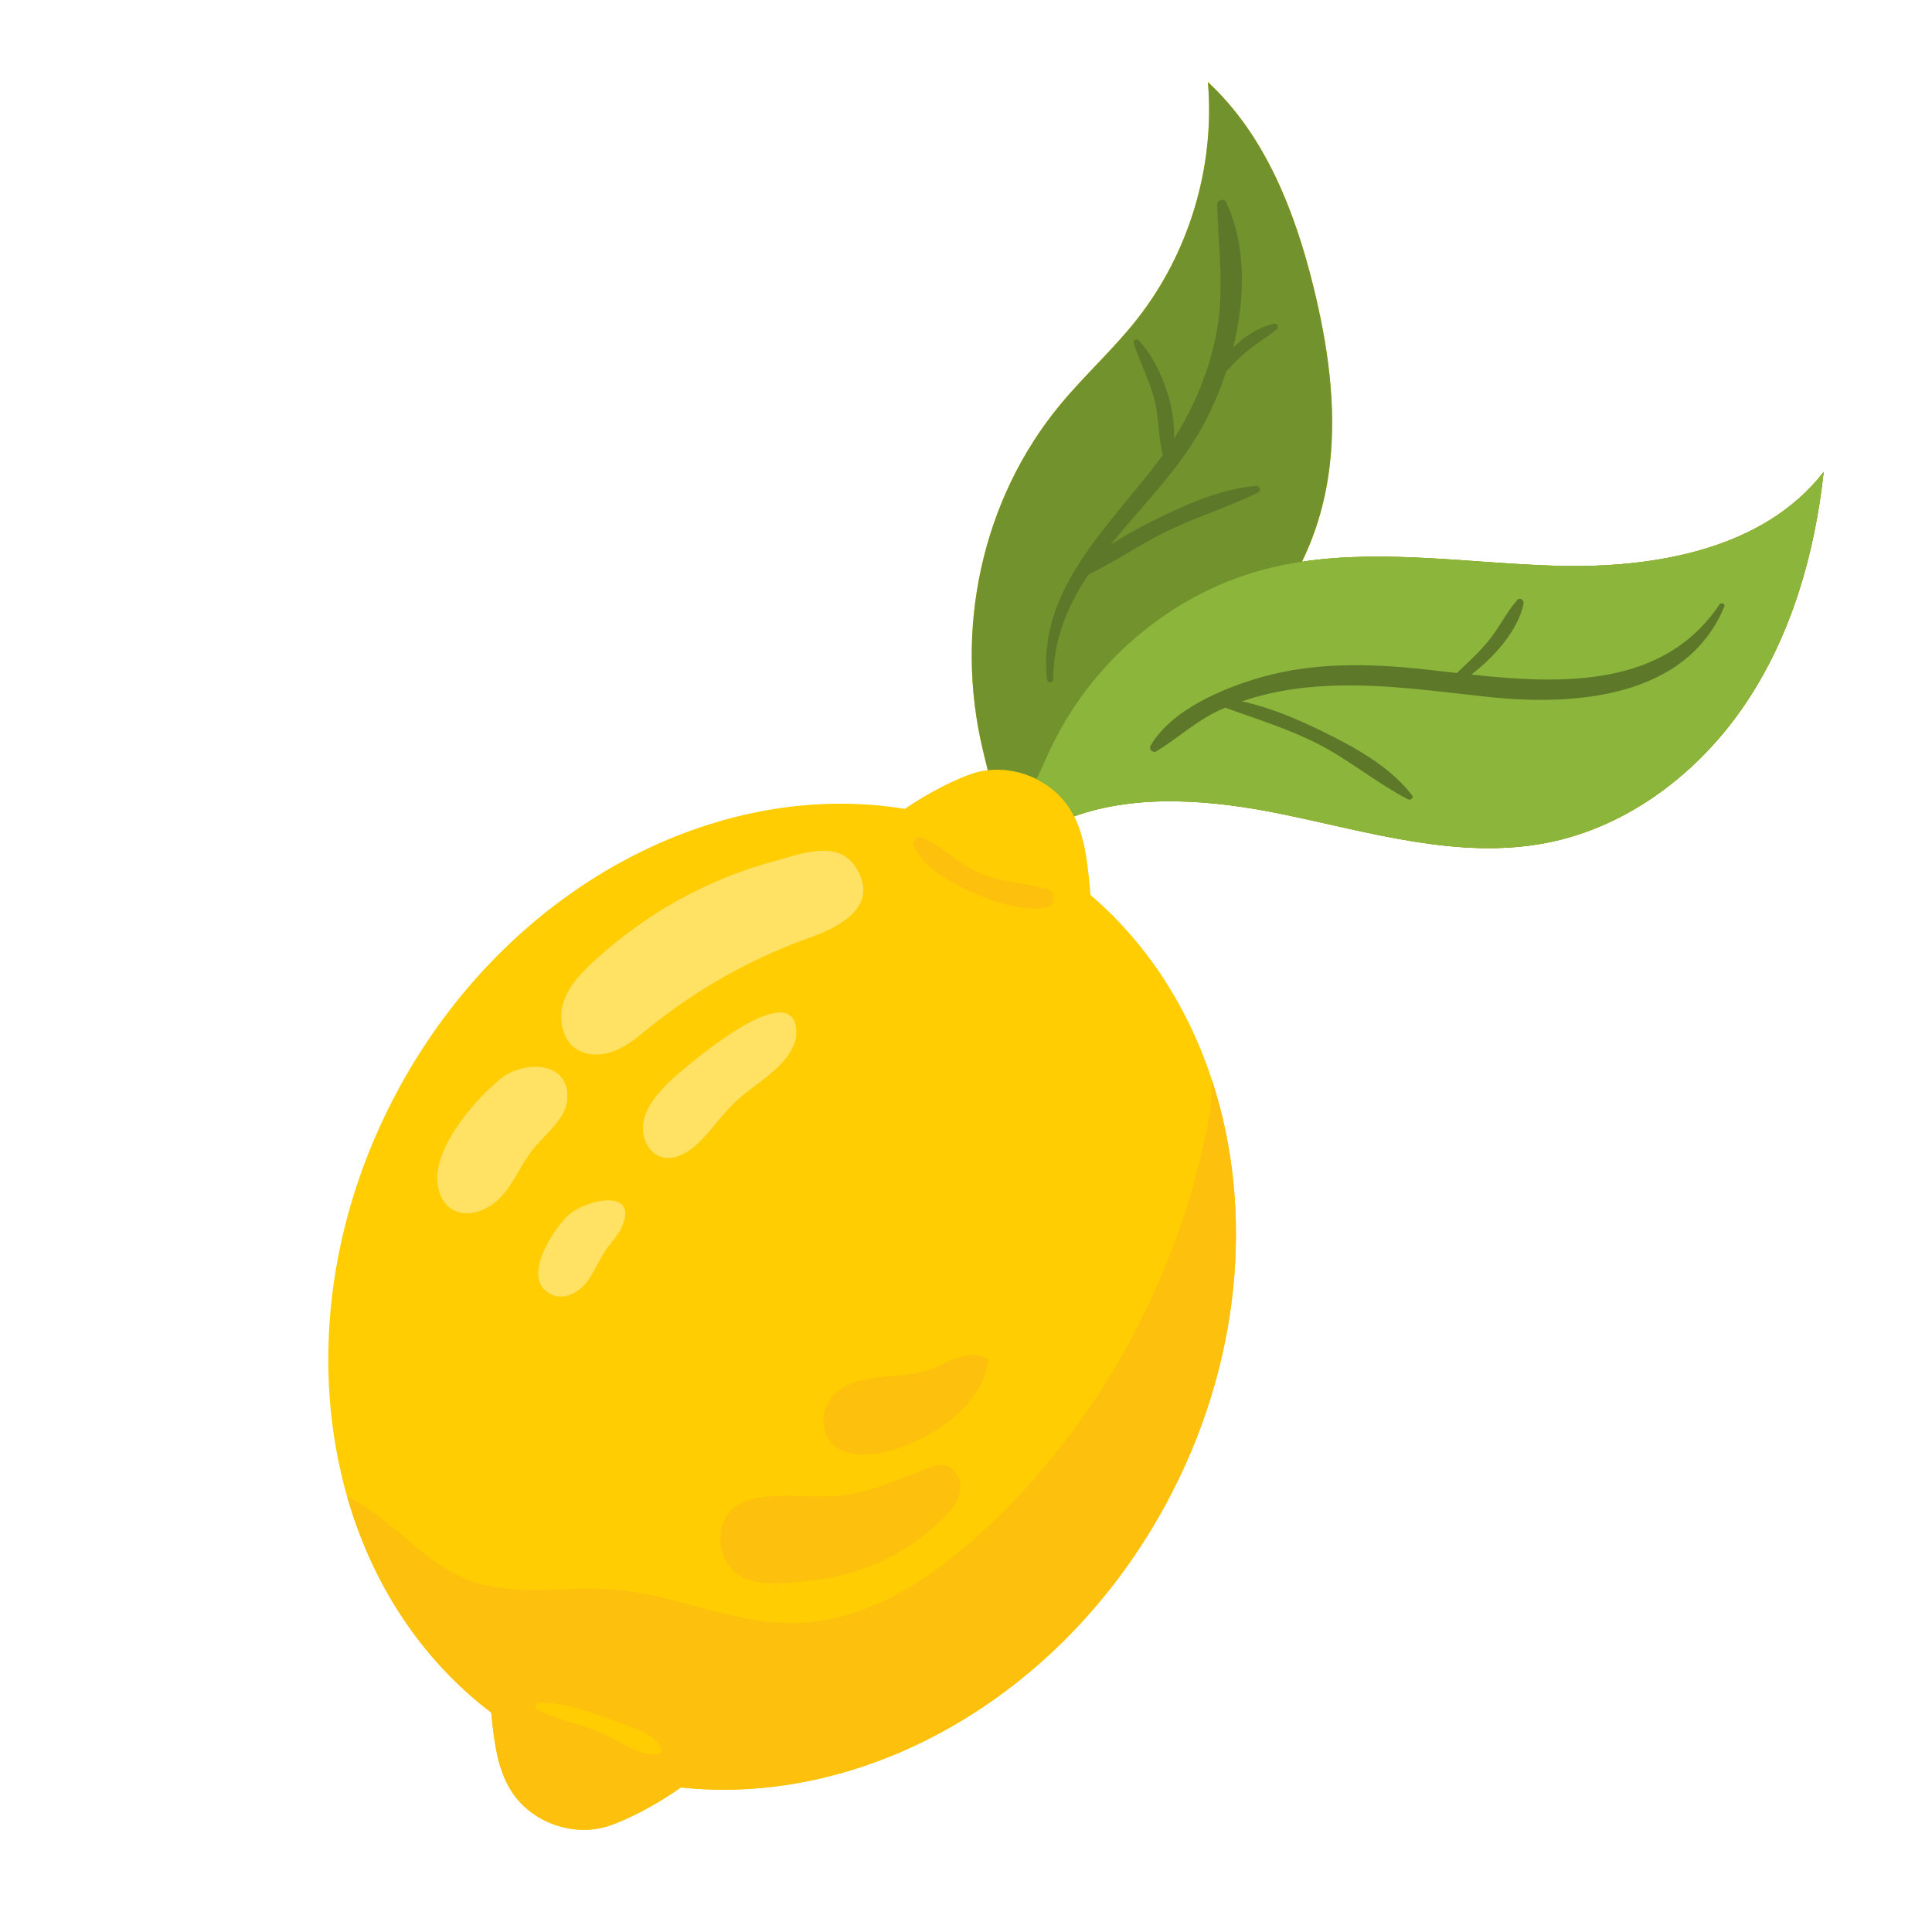 <?xml version="1.0" encoding="utf-8"?>
<!-- Generator: Adobe Illustrator 27.5.0, SVG Export Plug-In . SVG Version: 6.00 Build 0)  -->
<svg version="1.1" id="Capa_1" xmlns="http://www.w3.org/2000/svg" xmlns:xlink="http://www.w3.org/1999/xlink" x="0px" y="0px"
	 viewBox="0 0 2122 2122" style="enable-background:new 0 0 2122 2122;" xml:space="preserve">
<g>
	<path style="fill:#FFCD02;" d="M1709.928,621.427c-93.409-2.602-188.448-18.27-280.001-4.45
		c16.47-33.261,26.531-70.019,30.708-106.965c7.386-65.32-2.351-131.503-18.088-195.327
		c-20.458-82.967-53.133-166.509-115.854-224.545c7.966,92.741-20.664,188.134-78.387,261.159
		c-25.9,32.767-57.167,60.932-83.802,93.106c-86.702,104.726-116.56,248.119-84.933,379.57c1.354,5.624,3.106,13.344,5.362,22.002
		c-5.423,0.625-10.794,1.704-16.027,3.363c-17.805,5.652-48.755,20.955-75.055,39.067
		c-206.348-33.752-434.689,84.811-555.534,306.611c-80.468,147.688-96.626,310.65-57.04,448.825
		c27.262,95.128,80.955,178.534,158.272,237.125c0.124,1.109,0.21,2.232,0.334,3.342c2.977,28.96,6.363,59.148,22.207,83.62
		c21.852,33.72,67.303,50.007,105.595,37.871c18.938-6.007,52.758-22.941,80.051-42.563
		c199.956,21.45,415.741-96.382,532.004-309.773c83.971-154.117,97.932-324.84,51.569-466.708
		c-26.029-79.727-71.138-150.328-133.529-203.739c-0.28-4.075-0.668-8.144-1.087-12.158c-2.596-25.379-5.514-51.679-16.834-74.258
		c70.195-25.163,152.788-17.9,227.765-2.515c96.188,19.737,194.236,50.344,290.647,31.737
		c89.255-17.226,167.123-76.57,218.095-151.837c50.972-75.267,76.862-165.34,86.682-255.71
		C1937.156,603.341,1817.487,624.421,1709.928,621.427z"/>
	<path style="fill:#71922C;" d="M1709.928,621.427c-93.409-2.602-188.448-18.27-280.001-4.45
		c16.47-33.261,26.531-70.019,30.708-106.965c7.386-65.32-2.351-131.503-18.088-195.327
		c-20.458-82.967-53.133-166.509-115.854-224.545c7.966,92.741-20.664,188.134-78.387,261.159
		c-25.9,32.767-57.167,60.932-83.802,93.106c-86.702,104.726-116.56,248.119-84.933,379.57c1.354,5.624,3.106,13.344,5.362,22.002
		c18.234-2.101,37.055,1.501,53.552,9.705c14.492,7.208,27.195,17.916,36.017,31.531c1.972,3.045,3.749,6.18,5.358,9.389
		c70.195-25.163,152.788-17.9,227.765-2.515c96.188,19.737,194.236,50.344,290.647,31.737
		c89.255-17.226,167.123-76.57,218.095-151.837c50.972-75.267,76.862-165.34,86.682-255.71
		C1937.156,603.341,1817.487,624.421,1709.928,621.427z"/>
	<path style="fill:#8CB53C;" d="M1709.928,621.427c-93.409-2.602-188.448-18.27-280.001-4.45
		c-13.866,2.093-27.657,4.822-41.345,8.418c-71.556,18.797-136.124,61.303-183.732,117.69
		c-23.912,28.322-43.089,59.993-57.715,94.02c-2.559,5.955-5.614,12.234-8.651,18.576c14.492,7.208,27.195,17.916,36.017,31.531
		c1.972,3.045,3.749,6.18,5.358,9.389c70.195-25.163,152.788-17.9,227.765-2.515c96.188,19.737,194.236,50.344,290.647,31.737
		c89.255-17.226,167.123-76.57,218.095-151.837c50.972-75.267,76.862-165.34,86.682-255.71
		C1937.156,603.341,1817.487,624.421,1709.928,621.427z"/>
	<path style="fill:#FCC00D;" d="M1331.31,1186.756c-0.506,17.128-1.751,33.052-4.453,46.933
		c-32.979,169.359-118.767,328.981-245.483,446.606c-58.504,54.339-130.458,101.797-210.278,102.563
		c-66.999,0.626-130.256-31.754-197.072-37.07c-54.214-4.288-111.208,9.087-161.695-11.092
		c-49.559-19.778-82.819-68.326-131.052-90.855c27.262,95.128,80.955,178.534,158.272,237.125c0.124,1.109,0.21,2.232,0.334,3.342
		c2.977,28.96,6.363,59.148,22.207,83.62c21.852,33.72,67.303,50.007,105.595,37.871c18.938-6.007,52.758-22.941,80.051-42.563
		c199.956,21.45,415.741-96.382,532.004-309.773C1363.712,1499.347,1377.673,1328.624,1331.31,1186.756z"/>
	<path style="fill:#FFE164;" d="M632.926,1152.118c12.599,8.409,29.622,7.388,43.576,1.491s25.618-16.005,37.408-25.515
		c52.568-42.404,112.36-75.832,176.019-98.397c32.37-11.476,75.491-34.278,51.111-75.374c-19.703-33.211-60.202-16.75-89.931-8.689
		c-74.28,20.141-139.783,56.674-196.901,108.358c-14.392,13.021-28.602,27.435-34.938,45.781
		C612.933,1118.118,616.78,1141.346,632.926,1152.118z"/>
	<path style="fill:#FFE164;" d="M867.53,1156.013c4.104-6.485,7.225-13.873,7.152-21.544
		c-0.663-69.995-131.729,45.559-141.674,55.822c-11.194,11.552-22.287,24.312-25.88,39.993
		c-3.591,15.678,3.033,34.833,18.234,40.092c14.455,5.001,30.015-3.927,41.113-14.453c14.697-13.941,25.946-31.188,40.631-45.145
		C826.904,1191.964,852.923,1179.09,867.53,1156.013z"/>
	<path style="fill:#FFE164;" d="M550.688,1184.283c-28.475,22.814-70.419,71.571-70.512,109.876
		c-0.029,12.682,4.726,26.075,15.179,33.254c17.267,11.861,41.844,1.934,55.8-13.686c13.956-15.622,21.669-35.91,34.874-52.17
		c14.87-18.307,37.81-34.38,37.274-57.958C622.395,1163.623,573.165,1166.271,550.688,1184.283z"/>
	<path style="fill:#FCC00D;" d="M1039.428,1609.925c-7.394-2.105-15.22,0.565-22.395,3.33
		c-29.581,11.393-58.826,25.071-90.283,29.008c-26.736,3.347-53.883-0.519-80.765,1.344c-14.68,1.021-30.017,4.115-41.116,13.781
		c-21.157,18.429-16.813,55.111,5.033,71.571c19.03,14.341,52.733,9.542,74.928,7.693c56.076-4.675,110.497-28.638,150.544-68.404
		c8.404-8.346,16.489-17.91,18.77-29.532C1056.426,1627.092,1050.821,1613.17,1039.428,1609.925z"/>
	<path style="fill:#FCC00D;" d="M1052.748,1490.909c-10.821,3.535-20.643,9.635-31.364,13.466
		c-16.37,5.852-34.095,6.188-51.404,7.817c-17.305,1.63-35.26,4.936-49.042,15.53c-25.942,19.942-20.729,59.818,11.232,67.954
		c32.555,8.285,76.755-11.461,102.763-29.339c25.133-17.279,46.996-42.604,50.611-72.889
		C1076.309,1486.787,1063.571,1487.372,1052.748,1490.909z"/>
	<path style="fill:#FCC00D;" d="M1150.148,976.532c-24.236-7.23-48.996-6.913-72.94-16.982
		c-23.591-9.919-40.974-28.794-63.554-39.252c-6.568-3.043-12.672,3.084-9.649,9.649c11.157,24.246,43.388,41.057,66.682,51.235
		c23.52,10.275,53.702,20.669,79.461,15.018C1160.333,993.967,1159.369,979.282,1150.148,976.532z"/>
	<path style="fill:#FFCD02;" d="M669.516,1888.158c-24.115-8.825-51.471-18.758-77.403-18.063c-3.912,0.105-6.027,5.893-2.117,7.817
		c21.086,10.375,44.889,15.128,66.77,23.854c19.208,7.656,44.786,27.651,65.659,25.067c3.432-0.427,5.501-3.459,3.869-6.741
		C717.111,1901.62,688.066,1894.95,669.516,1888.158z"/>
	<path style="fill:#5E782A;" d="M1888.532,663.924c-61.447,91.74-172.984,87.639-272.547,77.011
		c25.173-18.992,51.763-49.165,57.412-77.995c0.726-3.705-3.919-7.289-6.85-3.988c-11.864,13.359-19.601,29.861-30.821,43.839
		c-10.773,13.424-23.177,24.677-35.621,36.394c-12.548-1.416-24.861-2.859-36.778-4.145c-59.096-6.381-119.351-7.693-177.079,8.516
		c-42.027,11.797-99.486,35.751-122.492,75.374c-2.271,3.912,2.307,8.656,6.261,6.261c24.626-14.916,44.645-34.275,71.581-46.132
		c1.422-0.626,2.872-1.183,4.305-1.785c34.406,12.636,69.195,23.156,102.078,40.028c34.48,17.691,64.341,42.999,98.577,60.668
		c2.582,1.333,6.565-1.647,4.433-4.434c-24.387-31.873-63.946-53.379-99.366-70.67c-27.786-13.565-57.144-25.985-87.558-32.541
		c22.302-7.602,45.565-12.51,68.932-15.016c67.822-7.269,134.07,2.926,201.359,10.137c93.712,10.044,217.534,1.932,259.576-99.245
		C1895.28,662.959,1890.286,661.305,1888.532,663.924z"/>
	<path style="fill:#5E782A;" d="M1156.855,746.138c0.018-44.206,15.962-81.075,38.526-114.88
		c30.314-15.056,58.36-34.538,89.065-49.112c31.958-15.172,65.719-25.603,97.425-41.23c3.396-1.674,1.861-7.615-1.973-7.281
		c-35.605,3.092-68.238,16.546-100.244,31.888c-19.999,9.586-40.911,20.198-59.997,32.979c32.136-39.9,69.756-77.245,95.361-120.065
		c12.401-20.74,23.409-44.861,31.85-70.533c6.312-6.676,12.585-13.387,19.541-19.411c11.109-9.617,23.666-17.447,35.384-26.28
		c3.16-2.38,1.452-7.606-2.789-6.619c-16.269,3.778-32.213,13.624-44.686,26.518c13.59-54.526,14.559-113.144-7.729-160.147
		c-2.26-4.77-9.91-2.348-9.768,2.648c1.379,48.711,8.541,94.704-1.172,143.33c-8.134,40.728-24.161,79.134-46.37,113.961
		c2.328-37.102-16.345-85.118-38.792-108.119c-2.202-2.258-6.436,0.034-5.418,3.152c6.789,20.767,17.106,40.042,22.719,61.245
		c5.33,20.136,4.054,41.676,9.486,61.398c-0.938,1.292-1.804,2.628-2.759,3.908c-54.105,72.526-135.44,143.145-124.521,242.652
		C1150.463,750.423,1156.853,750.661,1156.855,746.138z"/>
	<path style="fill:#FFE164;" d="M622.977,1335.857c-17.065,17.313-52.733,71.764-15.461,86.646
		c12.969,5.177,27.822-2.914,36.543-13.815c8.723-10.904,13.544-24.416,21.481-35.905c5.948-8.614,13.685-16.153,17.766-25.796
		C701.918,1302.995,640.054,1318.527,622.977,1335.857z"/>
</g>
</svg>

